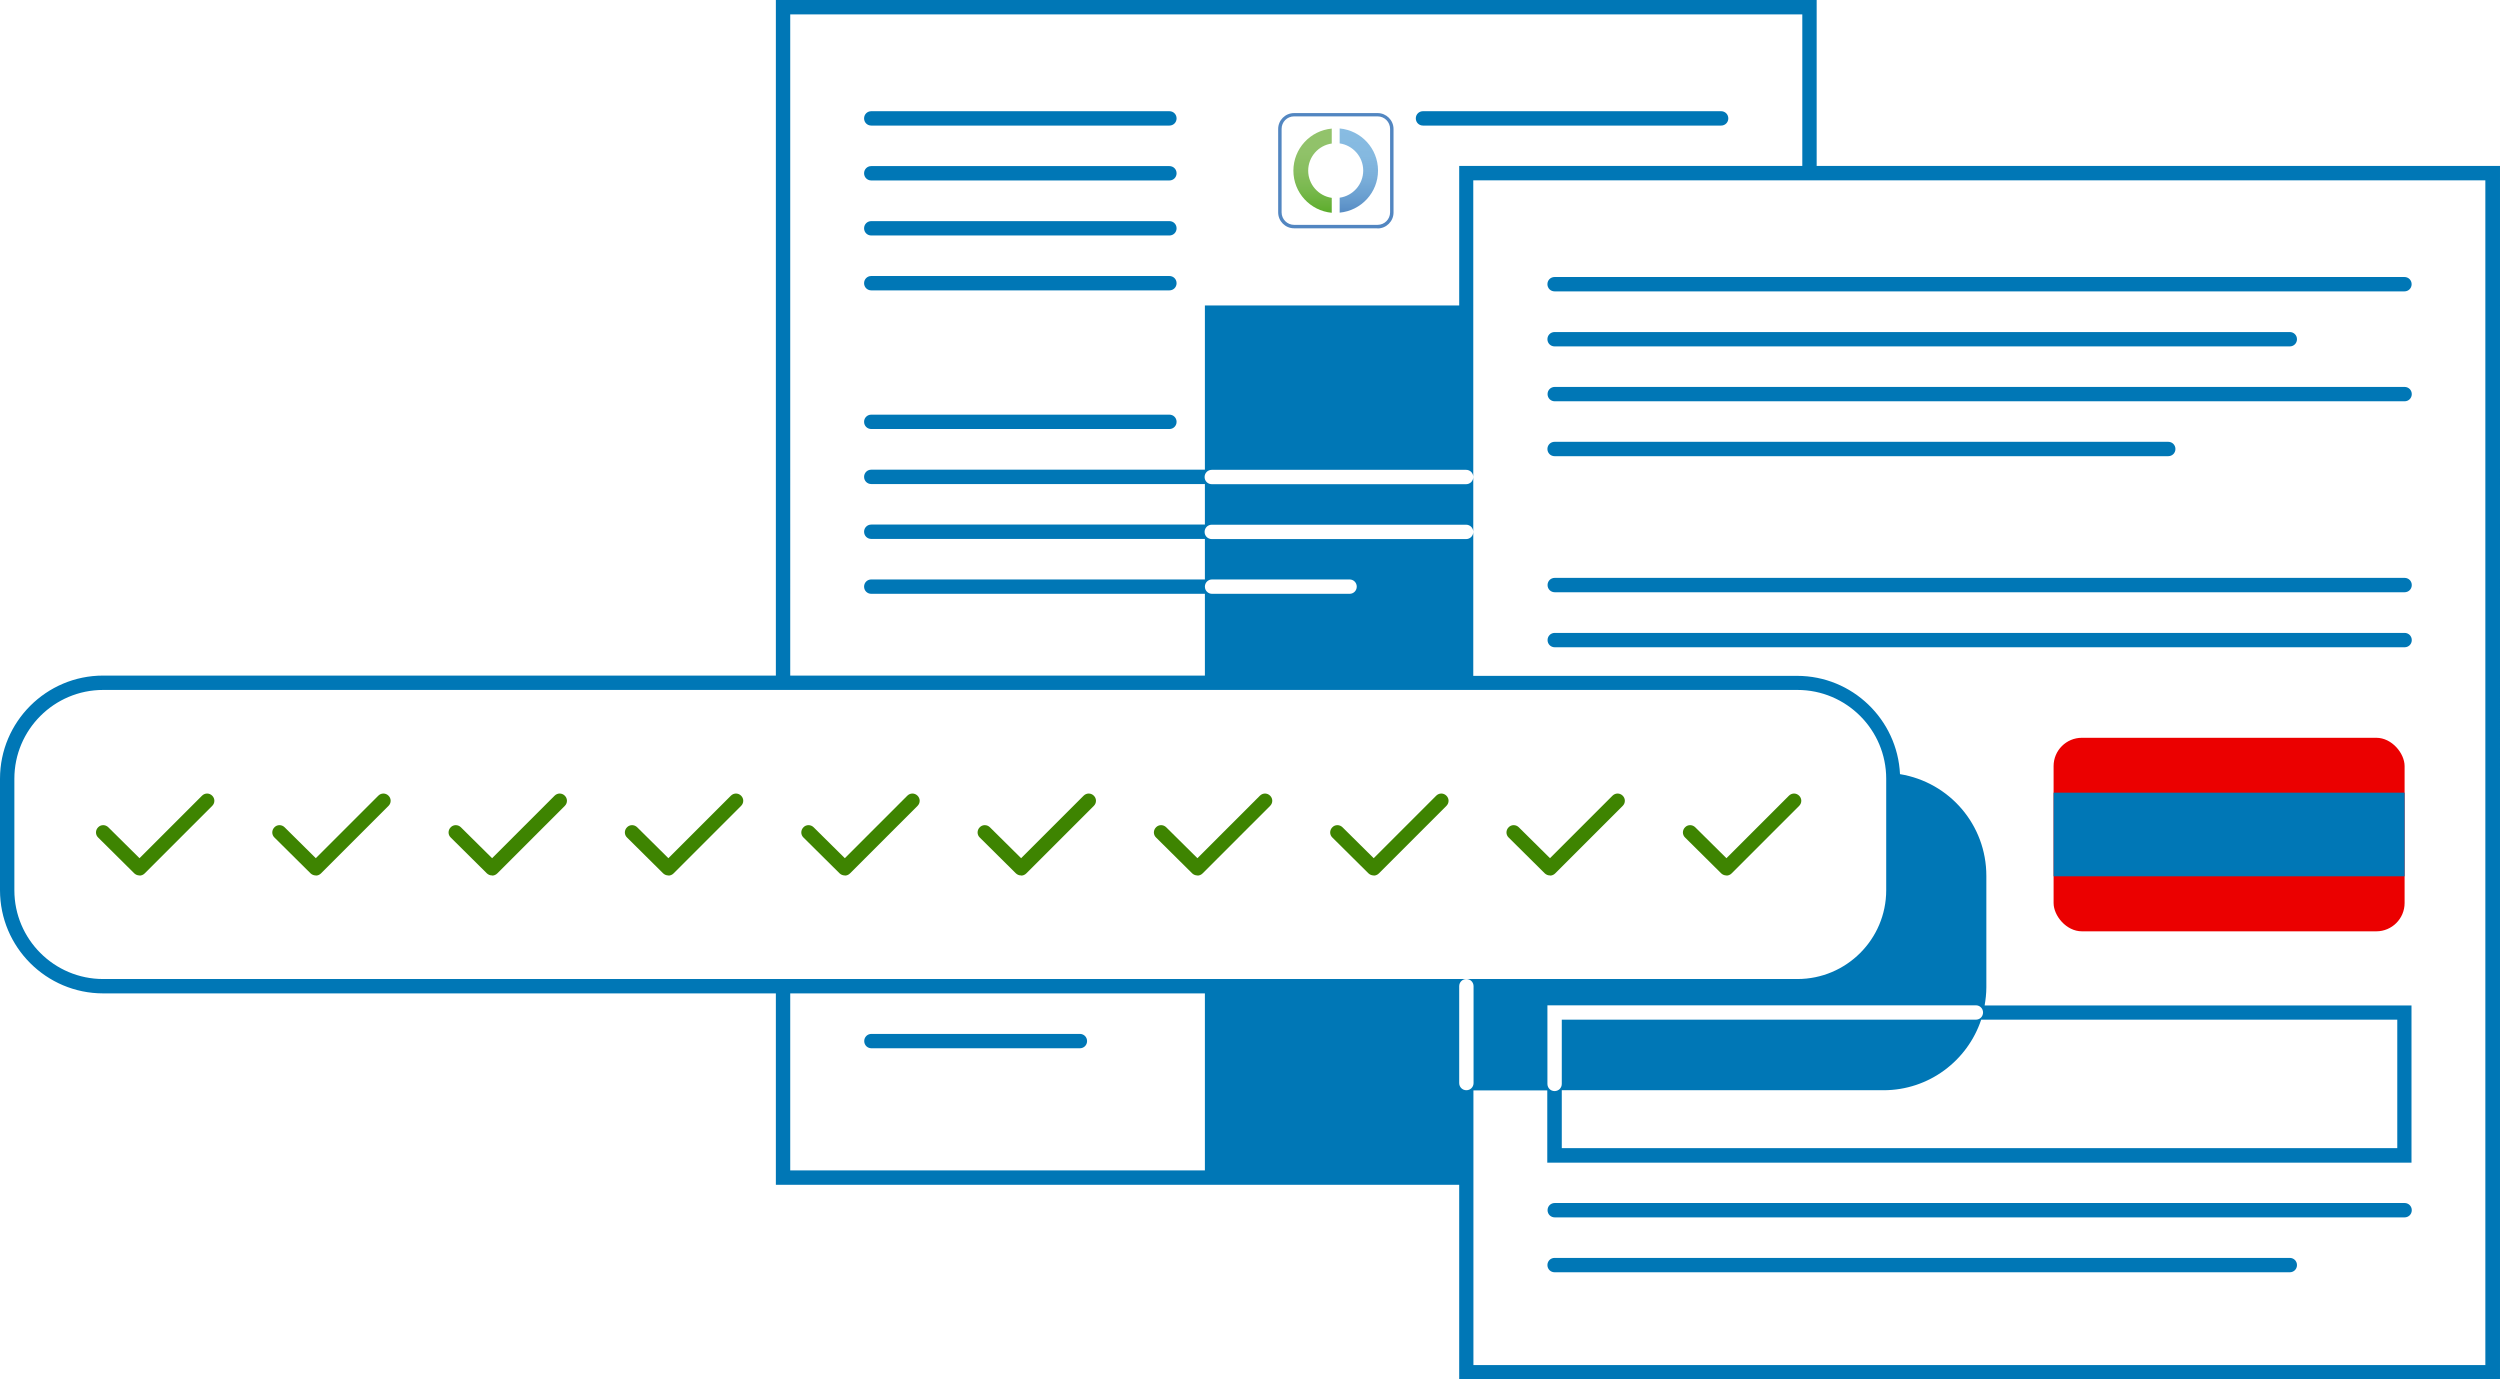 <?xml version="1.0" encoding="UTF-8"?>
<svg id="Layer_2" data-name="Layer 2" xmlns="http://www.w3.org/2000/svg" xmlns:xlink="http://www.w3.org/1999/xlink" viewBox="0 0 174 96">
  <defs>
    <style>
      .cls-1 {
        fill: url(#linear-gradient);
      }

      .cls-1, .cls-2, .cls-3, .cls-4, .cls-5, .cls-6 {
        stroke-width: 0px;
      }

      .cls-2 {
        fill: url(#linear-gradient-2);
      }

      .cls-3 {
        fill: #5286c1;
      }

      .cls-4 {
        fill: #3e8401;
      }

      .cls-5 {
        fill: #eb0000;
      }

      .cls-6 {
        fill: #0077b6;
      }
    </style>
    <linearGradient id="linear-gradient" x1="94.58" y1="1798.65" x2="94.58" y2="1792.79" gradientTransform="translate(0 -1783.85)" gradientUnits="userSpaceOnUse">
      <stop offset="0" stop-color="#568bc4"/>
      <stop offset=".19" stop-color="#6a9fd0"/>
      <stop offset=".42" stop-color="#7bafda"/>
      <stop offset=".68" stop-color="#85b9e0"/>
      <stop offset="1" stop-color="#88bce2"/>
    </linearGradient>
    <linearGradient id="linear-gradient-2" x1="91.36" y1="1798.65" x2="91.36" y2="1792.79" gradientTransform="translate(0 -1783.85)" gradientUnits="userSpaceOnUse">
      <stop offset="0" stop-color="#5bac2a"/>
      <stop offset=".08" stop-color="#65b036"/>
      <stop offset=".28" stop-color="#79b94e"/>
      <stop offset=".49" stop-color="#88be5f"/>
      <stop offset=".72" stop-color="#90c269"/>
      <stop offset="1" stop-color="#93c36c"/>
    </linearGradient>
  </defs>
  <g id="Layer_1-2" data-name="Layer 1">
    <g>
      <g>
        <path class="cls-6" d="m60.64,8.74h20.75c.28,0,.5-.22.5-.5s-.22-.5-.5-.5h-20.75c-.28,0-.5.22-.5.5s.22.5.5.5Z"/>
        <path class="cls-6" d="m60.64,12.56h20.75c.28,0,.5-.22.5-.5s-.22-.5-.5-.5h-20.75c-.28,0-.5.22-.5.5s.22.5.5.5Z"/>
        <path class="cls-6" d="m99.04,8.74h20.75c.28,0,.5-.22.5-.5s-.22-.5-.5-.5h-20.75c-.28,0-.5.22-.5.5s.22.5.5.5Z"/>
        <path class="cls-6" d="m60.64,16.39h20.75c.28,0,.5-.22.5-.5s-.22-.5-.5-.5h-20.75c-.28,0-.5.22-.5.5s.22.5.5.5Z"/>
        <path class="cls-6" d="m60.64,20.21h20.75c.28,0,.5-.22.5-.5s-.22-.5-.5-.5h-20.75c-.28,0-.5.22-.5.5s.22.5.5.5Z"/>
        <path class="cls-6" d="m75.16,71.96h-14.51c-.28,0-.5.22-.5.5s.22.5.5.5h14.51c.28,0,.5-.22.5-.5s-.22-.5-.5-.5Z"/>
        <path class="cls-6" d="m60.64,29.86h20.75c.28,0,.5-.22.5-.5s-.22-.5-.5-.5h-20.75c-.28,0-.5.22-.5.5s.22.5.5.5Z"/>
        <path class="cls-6" d="m107.7,19.78c0,.28.22.5.5.5h59.15c.28,0,.5-.22.5-.5s-.22-.5-.5-.5h-59.15c-.28,0-.5.22-.5.5Z"/>
        <path class="cls-6" d="m108.2,24.11h51.17c.28,0,.5-.22.5-.5s-.22-.5-.5-.5h-51.17c-.28,0-.5.22-.5.5s.22.5.5.5Z"/>
        <path class="cls-6" d="m167.36,26.93h-59.15c-.28,0-.5.22-.5.5s.22.5.5.5h59.15c.28,0,.5-.22.5-.5s-.22-.5-.5-.5Z"/>
        <path class="cls-6" d="m108.2,31.75h42.71c.28,0,.5-.22.5-.5s-.22-.5-.5-.5h-42.71c-.28,0-.5.22-.5.5s.22.5.5.5Z"/>
        <path class="cls-6" d="m167.36,40.22h-59.15c-.28,0-.5.22-.5.5s.22.5.5.5h59.15c.28,0,.5-.22.5-.5s-.22-.5-.5-.5Z"/>
        <path class="cls-6" d="m167.36,44.05h-59.15c-.28,0-.5.22-.5.5s.22.5.5.5h59.15c.28,0,.5-.22.5-.5s-.22-.5-.5-.5Z"/>
        <path class="cls-6" d="m167.36,83.73h-59.15c-.28,0-.5.22-.5.5s.22.5.5.5h59.15c.28,0,.5-.22.5-.5s-.22-.5-.5-.5Z"/>
        <path class="cls-6" d="m159.37,87.55h-51.17c-.28,0-.5.22-.5.5s.22.5.5.5h51.17c.28,0,.5-.22.5-.5s-.22-.5-.5-.5Z"/>
        <path class="cls-6" d="m126.44,11.55V0H54v47.02H7.18c-3.96,0-7.18,3.22-7.18,7.18v7.76c0,3.96,3.22,7.18,7.18,7.18h46.82v13.32h47.56v13.54h72.44V11.55h-47.56ZM55,1h70.44v10.55h-23.88v9.71h-17.7v11.43h-23.22c-.28,0-.5.22-.5.5s.22.5.5.5h23.22v2.82h-23.22c-.28,0-.5.22-.5.5s.22.5.5.5h23.22v2.82h-23.22c-.28,0-.5.22-.5.5s.22.5.5.5h23.22v5.69h-28.86V1Zm29.36,39.33h9.57c.28,0,.5.22.5.5s-.22.5-.5.5h-9.57c-.28,0-.5-.22-.5-.5s.22-.5.5-.5Zm-.5,41.13h-28.86v-12.32h28.86v12.32Zm18.2-5.58c-.28,0-.5-.22-.5-.5v-6.74c0-.28.22-.5.5-.5H7.18c-3.41,0-6.18-2.77-6.18-6.18v-7.76c0-3.41,2.77-6.18,6.18-6.18h117.92c3.41,0,6.18,2.77,6.18,6.18v7.76c0,3.41-2.77,6.18-6.18,6.18h-23.04c.28,0,.5.22.5.5v6.74c0,.28-.22.5-.5.5Zm35.46-4.91h-28.82v4.47c0,.28-.22.5-.5.5s-.5-.22-.5-.5v-5.47h29.82c.28,0,.5.22.5.5s-.22.5-.5.5Zm29.33,0v8.94h-58.15v-4.03h22.39c3.17,0,5.85-2.06,6.8-4.91h28.96Zm6.14,24.04h-70.44v-19.12h5.14v5.03h60.15v-10.94h-29.71c.07-.41.12-.83.12-1.26v-7.76c0-3.55-2.56-6.51-6.01-7.08-.18-3.8-3.32-6.84-7.16-6.84h-22.54v-10.02c0,.28-.22.5-.5.5h-17.7c-.28,0-.5-.22-.5-.5s.22-.5.5-.5h17.7c.28,0,.5.22.5.5v-3.82c0,.28-.22.5-.5.5h-17.7c-.28,0-.5-.22-.5-.5s.22-.5.5-.5h17.7c.28,0,.5.22.5.5V12.55h70.44v82.45Z"/>
      </g>
      <g>
        <path class="cls-1" d="m93.24,8.94v1.04c.92.13,1.64.93,1.64,1.89s-.71,1.76-1.64,1.89v1.04c1.5-.14,2.67-1.4,2.67-2.93s-1.17-2.79-2.67-2.93Z"/>
        <path class="cls-2" d="m92.69,13.77c-.92-.13-1.64-.93-1.64-1.89s.71-1.76,1.64-1.89v-1.04c-1.5.14-2.67,1.4-2.67,2.93s1.17,2.79,2.67,2.93v-1.04Z"/>
        <path class="cls-3" d="m95.87,15.89h-5.8c-.62,0-1.11-.5-1.11-1.11v-5.8c0-.62.5-1.11,1.11-1.11h5.81c.61,0,1.11.5,1.11,1.11v5.81c0,.61-.5,1.11-1.11,1.11Zm-5.8-7.79c-.49,0-.87.39-.87.87v5.81c0,.48.39.87.87.87h5.81c.48,0,.87-.39.87-.87v-5.81c0-.48-.39-.87-.87-.87h-5.81Z"/>
      </g>
      <rect class="cls-5" x="142.93" y="51.35" width="24.43" height="13.47" rx="1.97" ry="1.97"/>
      <rect class="cls-6" x="142.93" y="55.17" width="24.43" height="5.82"/>
      <path class="cls-4" d="m9.7,60.93c-.13,0-.25-.05-.35-.14l-2.52-2.5c-.2-.19-.2-.51,0-.71.19-.2.51-.2.71,0l2.17,2.15,4.35-4.35c.2-.2.51-.2.71,0s.2.51,0,.71l-4.7,4.7c-.1.1-.23.15-.35.15Z"/>
      <path class="cls-4" d="m21.97,60.93c-.13,0-.25-.05-.35-.14l-2.52-2.5c-.2-.19-.2-.51,0-.71.19-.2.51-.2.71,0l2.17,2.15,4.35-4.35c.2-.2.51-.2.71,0s.2.51,0,.71l-4.7,4.7c-.1.1-.23.15-.35.15Z"/>
      <path class="cls-4" d="m34.24,60.93c-.13,0-.25-.05-.35-.14l-2.52-2.5c-.2-.19-.2-.51,0-.71.19-.2.51-.2.71,0l2.17,2.15,4.35-4.35c.2-.2.51-.2.71,0s.2.51,0,.71l-4.7,4.7c-.1.1-.23.15-.35.15Z"/>
      <path class="cls-4" d="m46.51,60.93c-.13,0-.25-.05-.35-.14l-2.52-2.5c-.2-.19-.2-.51,0-.71.19-.2.51-.2.71,0l2.17,2.15,4.35-4.35c.2-.2.51-.2.71,0s.2.51,0,.71l-4.7,4.7c-.1.1-.23.15-.35.15Z"/>
      <path class="cls-4" d="m58.79,60.93c-.13,0-.25-.05-.35-.14l-2.52-2.5c-.2-.19-.2-.51,0-.71.19-.2.51-.2.71,0l2.17,2.15,4.35-4.35c.2-.2.51-.2.71,0s.2.51,0,.71l-4.7,4.7c-.1.1-.23.15-.35.15Z"/>
      <path class="cls-4" d="m71.06,60.93c-.13,0-.25-.05-.35-.14l-2.52-2.5c-.2-.19-.2-.51,0-.71.19-.2.51-.2.71,0l2.17,2.15,4.35-4.35c.2-.2.51-.2.71,0s.2.51,0,.71l-4.7,4.7c-.1.1-.23.15-.35.15Z"/>
      <path class="cls-4" d="m83.33,60.93c-.13,0-.25-.05-.35-.14l-2.52-2.5c-.2-.19-.2-.51,0-.71.19-.2.51-.2.71,0l2.17,2.15,4.35-4.35c.2-.2.51-.2.71,0s.2.51,0,.71l-4.7,4.7c-.1.1-.23.15-.35.15Z"/>
      <path class="cls-4" d="m95.6,60.93c-.13,0-.25-.05-.35-.14l-2.52-2.5c-.2-.19-.2-.51,0-.71.19-.2.51-.2.71,0l2.17,2.15,4.35-4.35c.2-.2.51-.2.71,0s.2.51,0,.71l-4.7,4.7c-.1.1-.23.15-.35.15Z"/>
      <path class="cls-4" d="m107.87,60.93c-.13,0-.25-.05-.35-.14l-2.52-2.5c-.2-.19-.2-.51,0-.71.19-.2.51-.2.71,0l2.17,2.15,4.35-4.35c.2-.2.51-.2.71,0s.2.51,0,.71l-4.7,4.7c-.1.1-.23.15-.35.15Z"/>
      <path class="cls-4" d="m120.15,60.93c-.13,0-.25-.05-.35-.14l-2.52-2.5c-.2-.19-.2-.51,0-.71.19-.2.51-.2.71,0l2.17,2.15,4.35-4.35c.2-.2.51-.2.71,0s.2.51,0,.71l-4.7,4.7c-.1.1-.23.15-.35.15Z"/>
    </g>
  </g>
</svg>